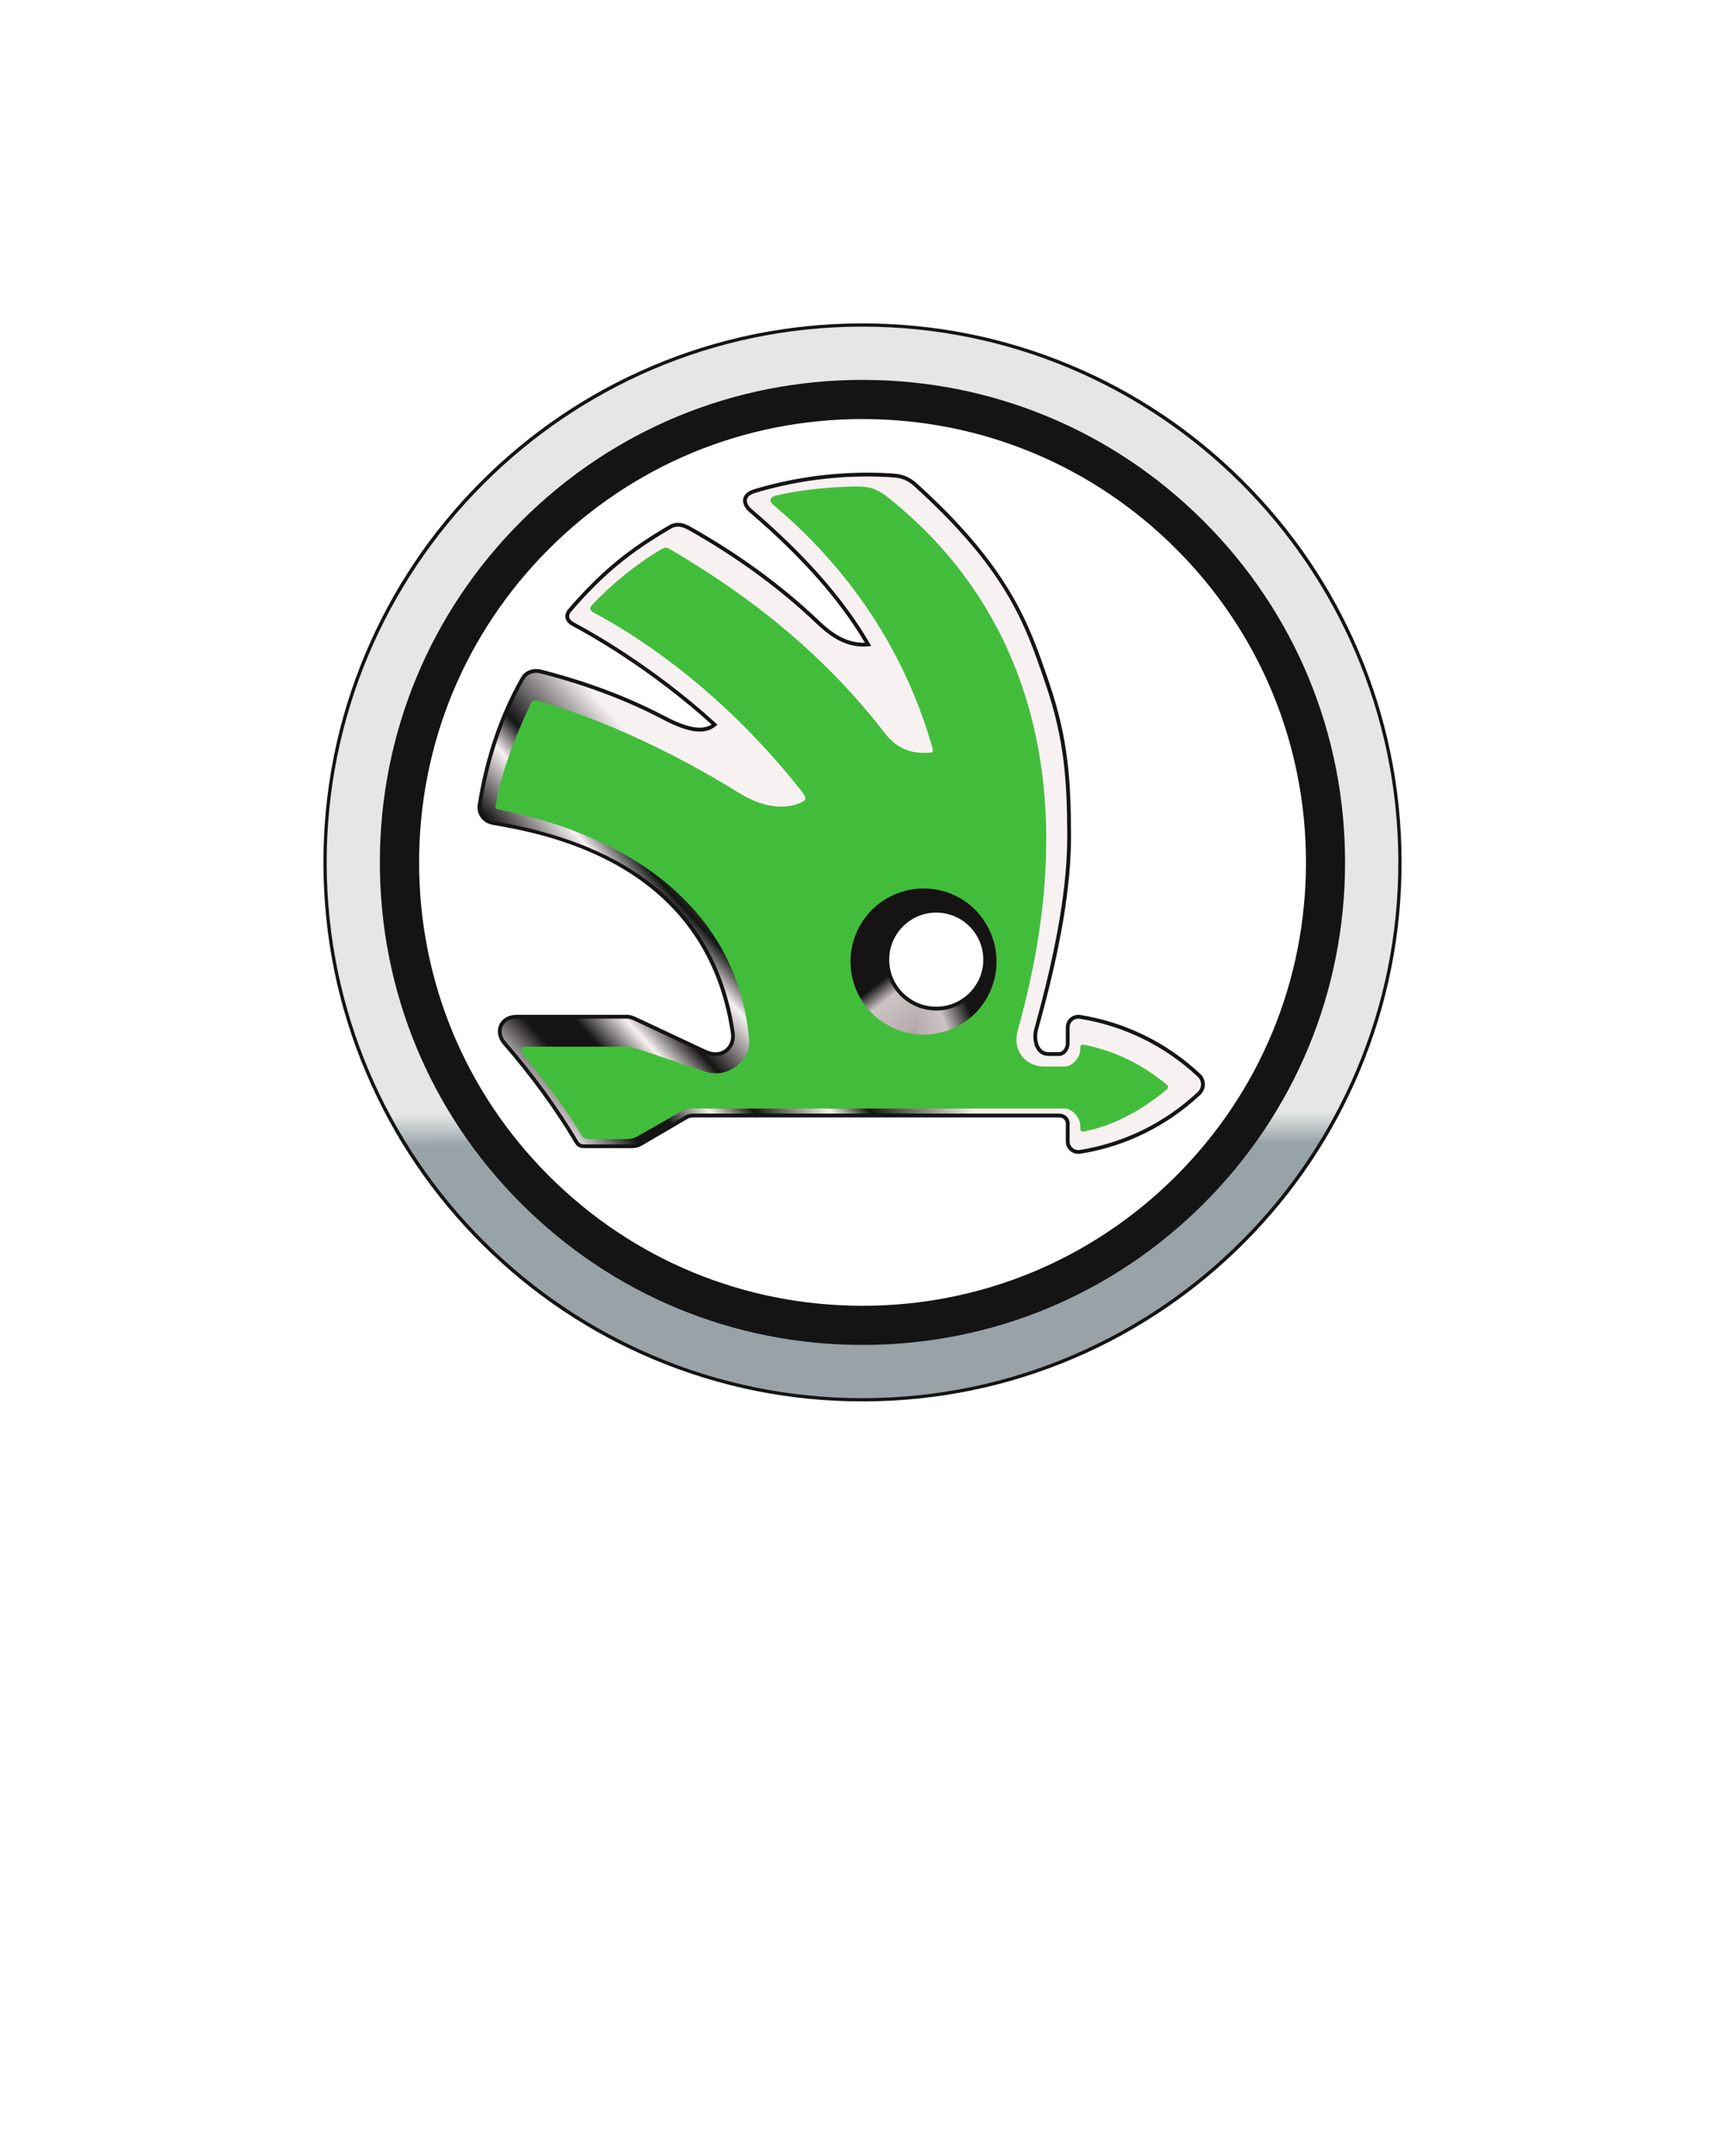 <svg width="48" height="60" viewBox="0 0 48 60" fill="none" xmlns="http://www.w3.org/2000/svg">
<g filter="url(#filter0_d)">
<path d="M24 5C13.523 5 5 13.608 5 24.188C5 28.671 6.53 32.8 9.091 36.07L24 55L38.909 36.07C41.47 32.8 43 28.671 43 24.188C43 13.608 34.477 5 24 5Z" fill="white"/>
<path d="M23.948 9.045C32.207 9.017 38.926 15.689 38.955 23.948C38.983 32.207 32.31 38.926 24.051 38.955C15.792 38.983 9.074 32.311 9.045 24.052C9.017 15.792 15.689 9.073 23.948 9.045Z" fill="url(#paint0_linear)"/>
<path d="M23.998 39C21.992 39 20.045 38.61 18.209 37.841C16.42 37.092 14.812 36.016 13.43 34.643C12.048 33.27 10.961 31.67 10.199 29.886C9.411 28.04 9.007 26.077 9 24.052C8.993 22.027 9.383 20.061 10.159 18.209C10.908 16.42 11.984 14.812 13.357 13.43C14.73 12.048 16.33 10.961 18.114 10.199C19.96 9.41 21.923 9.007 23.948 9C25.974 8.994 27.939 9.383 29.791 10.159C31.58 10.908 33.188 11.984 34.57 13.357C35.952 14.73 37.039 16.33 37.801 18.114C38.589 19.96 38.993 21.923 39 23.948C39.007 25.974 38.617 27.939 37.841 29.791C37.092 31.58 36.016 33.188 34.643 34.57C33.27 35.952 31.669 37.039 29.886 37.801C28.039 38.59 26.076 38.993 24.051 39C24.034 39 24.016 39 23.998 39ZM23.948 9.045L23.948 9.09C15.727 9.119 9.062 15.83 9.09 24.051C9.119 32.255 15.802 38.91 23.999 38.91C24.017 38.91 24.034 38.91 24.051 38.91C32.273 38.881 38.938 32.17 38.91 23.948C38.881 15.745 32.198 9.09 24 9.09C23.983 9.09 23.966 9.09 23.948 9.09L23.948 9.045Z" fill="#141414"/>
<path d="M23.999 37.429C20.412 37.429 17.04 36.032 14.504 33.496C11.967 30.96 10.57 27.587 10.57 24.001C10.57 20.413 11.967 17.041 14.504 14.505C17.04 11.969 20.412 10.572 23.999 10.572C27.586 10.572 30.958 11.969 33.495 14.505C36.031 17.042 37.428 20.413 37.428 24.001C37.428 27.587 36.031 30.959 33.495 33.496C30.958 36.032 27.586 37.429 23.999 37.429Z" fill="#141414"/>
<path d="M24.001 36.339C20.705 36.339 17.607 35.056 15.276 32.725C12.945 30.395 11.662 27.296 11.662 24.001C11.662 20.705 12.945 17.607 15.276 15.276C17.607 12.946 20.705 11.662 24.001 11.662C27.297 11.662 30.395 12.946 32.726 15.276C35.056 17.607 36.34 20.705 36.34 24.001C36.34 27.296 35.056 30.395 32.726 32.725C30.395 35.056 27.297 36.339 24.001 36.339Z" fill="white"/>
<path d="M33.366 29.928C32.453 29.071 31.303 28.499 30.05 28.299C29.889 28.274 29.739 28.384 29.713 28.545C29.711 28.56 29.71 28.575 29.71 28.59V29.045C29.71 29.18 29.606 29.333 29.471 29.333C29.372 29.333 29.274 29.336 29.175 29.333C28.826 29.328 28.763 28.899 28.832 28.646C29.577 25.976 29.759 24.355 29.751 23.176C29.741 21.922 29.71 20.673 29.145 19.02C28.6 17.429 28.103 15.871 25.474 13.491C25.296 13.33 25.115 13.252 24.875 13.234C24.616 13.216 24.405 13.207 24.142 13.207C23.05 13.207 21.997 13.367 21.002 13.666C20.629 13.778 20.685 14.038 20.89 14.214C21.882 15.063 23.228 16.339 24.157 17.933C23.569 17.99 23.119 17.663 22.742 17.302C21.501 16.121 20.209 15.278 19.183 14.702C19.004 14.602 18.828 14.56 18.651 14.662C17.52 15.32 16.758 15.938 15.859 16.98C15.707 17.157 15.805 17.295 15.955 17.374C16.937 17.895 18.474 18.883 19.884 20.165C19.597 20.407 19.141 20.328 18.481 19.982C17.213 19.315 15.993 18.932 15.062 18.692C14.863 18.641 14.649 18.697 14.547 18.875C13.951 19.91 13.54 21.149 13.345 22.405C13.308 22.646 13.472 22.86 13.713 22.902C15.882 23.281 19.749 24.301 20.391 28.756C20.447 29.146 20.092 29.489 19.625 29.269C18.973 28.964 18.322 28.659 17.67 28.353C17.602 28.322 17.524 28.295 17.449 28.295H14.376C13.94 28.295 13.76 28.712 14.044 29.038C14.783 29.888 15.46 30.806 16.04 31.78C16.091 31.866 16.149 31.899 16.25 31.899H17.591C17.679 31.9 17.765 31.877 17.84 31.831C18.261 31.584 18.683 31.337 19.105 31.09C19.184 31.044 19.262 31.044 19.353 31.044H29.464C29.6 31.044 29.71 31.132 29.71 31.268V31.765C29.71 31.946 29.872 32.084 30.05 32.056C31.303 31.856 32.453 31.283 33.366 30.428C33.504 30.299 33.511 30.082 33.383 29.944C33.377 29.939 33.372 29.933 33.366 29.928Z" fill="url(#paint1_linear)"/>
<path d="M30.005 32.112C29.922 32.112 29.842 32.083 29.778 32.028C29.701 31.962 29.657 31.866 29.657 31.765V31.268C29.657 31.167 29.578 31.097 29.464 31.097H19.348C19.264 31.098 19.197 31.097 19.133 31.136L19.097 31.156C18.686 31.396 18.276 31.636 17.866 31.877C17.784 31.927 17.689 31.953 17.591 31.952H16.25C16.131 31.952 16.055 31.908 15.994 31.806C15.438 30.872 14.768 29.952 14.004 29.072C13.855 28.901 13.813 28.694 13.893 28.518C13.972 28.345 14.153 28.241 14.376 28.241H17.449C17.52 28.241 17.6 28.262 17.692 28.305C18.196 28.541 18.699 28.777 19.203 29.013L19.647 29.221C19.84 29.311 20.029 29.305 20.167 29.203C20.298 29.106 20.364 28.937 20.339 28.763C19.652 23.994 15.175 23.211 13.704 22.953C13.433 22.906 13.252 22.662 13.293 22.397C13.494 21.1 13.912 19.873 14.501 18.848C14.609 18.66 14.835 18.579 15.075 18.64C16.352 18.969 17.474 19.392 18.506 19.934C19.125 20.259 19.54 20.332 19.801 20.161C18.092 18.617 16.409 17.675 15.93 17.421C15.819 17.362 15.751 17.283 15.734 17.195C15.719 17.113 15.747 17.029 15.819 16.945C16.7 15.925 17.46 15.293 18.624 14.616C18.851 14.486 19.067 14.576 19.209 14.656C20.552 15.411 21.753 16.288 22.778 17.263C23.113 17.584 23.526 17.905 24.067 17.886C23.349 16.677 22.297 15.488 20.855 14.255C20.719 14.137 20.655 13.999 20.681 13.877C20.699 13.794 20.766 13.682 20.986 13.615C22.006 13.309 23.067 13.154 24.142 13.154C24.389 13.154 24.595 13.162 24.878 13.181C25.128 13.2 25.323 13.283 25.51 13.451C28.099 15.795 28.64 17.379 29.164 18.91L29.195 19.002C29.742 20.602 29.793 21.79 29.803 23.175C29.814 24.628 29.522 26.37 28.883 28.66C28.841 28.811 28.851 29.035 28.951 29.168C29.006 29.241 29.081 29.279 29.176 29.28C29.242 29.282 29.308 29.281 29.372 29.28C29.405 29.28 29.438 29.28 29.471 29.28C29.574 29.28 29.657 29.151 29.657 29.044V28.59C29.657 28.572 29.658 28.554 29.661 28.537C29.69 28.347 29.868 28.217 30.059 28.246C31.315 28.447 32.471 29.015 33.402 29.889C33.409 29.895 33.415 29.901 33.421 29.908C33.57 30.067 33.561 30.318 33.402 30.466C32.471 31.34 31.315 31.908 30.059 32.108C30.041 32.111 30.023 32.112 30.005 32.112ZM19.343 30.991C19.345 30.991 19.346 30.991 19.348 30.991H29.464C29.637 30.991 29.763 31.108 29.763 31.268V31.765C29.763 31.835 29.793 31.902 29.847 31.948C29.901 31.994 29.972 32.014 30.042 32.004C31.276 31.806 32.413 31.248 33.329 30.389C33.446 30.28 33.452 30.097 33.343 29.98C33.339 29.975 33.334 29.971 33.329 29.966L33.361 29.932L33.329 29.966C32.413 29.106 31.276 28.548 30.042 28.351C29.978 28.341 29.914 28.356 29.862 28.395C29.81 28.433 29.775 28.489 29.765 28.553C29.764 28.565 29.762 28.578 29.762 28.59V29.045C29.762 29.206 29.638 29.386 29.47 29.386C29.438 29.386 29.405 29.387 29.373 29.387C29.308 29.387 29.24 29.388 29.173 29.386C29.047 29.384 28.94 29.331 28.866 29.232C28.74 29.064 28.734 28.803 28.781 28.632C29.417 26.352 29.708 24.619 29.697 23.176C29.687 21.801 29.636 20.622 29.095 19.037L29.063 18.945C28.52 17.356 28.007 15.856 25.438 13.53C25.268 13.376 25.098 13.303 24.87 13.287C24.591 13.268 24.386 13.26 24.141 13.26C23.077 13.26 22.026 13.414 21.017 13.717C20.881 13.758 20.801 13.82 20.785 13.899C20.767 13.981 20.819 14.084 20.924 14.174C22.404 15.441 23.477 16.662 24.202 17.907L24.243 17.978L24.161 17.986C23.536 18.047 23.074 17.693 22.705 17.34C21.686 16.371 20.493 15.499 19.156 14.748C18.964 14.64 18.816 14.628 18.677 14.708C17.524 15.378 16.771 16.003 15.899 17.014C15.849 17.072 15.829 17.126 15.838 17.175C15.848 17.23 15.898 17.284 15.979 17.327C16.465 17.585 18.185 18.548 19.919 20.126L19.964 20.166L19.918 20.206C19.62 20.457 19.169 20.402 18.456 20.028C17.432 19.49 16.317 19.07 15.049 18.743C14.855 18.693 14.676 18.756 14.592 18.901C14.009 19.914 13.596 21.129 13.397 22.413C13.365 22.624 13.504 22.811 13.722 22.849C14.762 23.032 16.302 23.375 17.653 24.256C19.223 25.279 20.161 26.79 20.444 28.748C20.474 28.961 20.392 29.168 20.229 29.288C20.059 29.414 19.831 29.424 19.602 29.317L19.158 29.109C18.654 28.873 18.151 28.637 17.647 28.401C17.569 28.365 17.504 28.347 17.449 28.347H14.376C14.195 28.347 14.05 28.428 13.989 28.562C13.927 28.699 13.962 28.864 14.083 29.003C14.852 29.888 15.525 30.813 16.085 31.752C16.127 31.822 16.168 31.846 16.25 31.846H17.591C17.669 31.848 17.746 31.826 17.812 31.786C18.223 31.545 18.633 31.305 19.044 31.065L19.078 31.044C19.166 30.992 19.252 30.991 19.343 30.991Z" fill="#141414"/>
<path d="M25.835 28.471C24.839 28.471 24.033 27.665 24.033 26.671C24.033 25.675 24.839 24.869 25.835 24.869C26.828 24.869 27.636 25.675 27.636 26.671C27.636 27.665 26.828 28.471 25.835 28.471ZM32.456 30.176C31.772 29.618 31.051 29.257 30.175 29.076C30.096 29.059 30.058 29.09 30.058 29.172V29.216C30.058 29.431 29.842 29.681 29.626 29.681H29.057C28.577 29.681 28.148 29.286 28.326 28.651C30.381 21.316 28.085 16.781 25.184 14.242C24.397 13.554 24.326 13.516 23.541 13.546C22.922 13.569 22.197 13.646 21.584 13.794C21.463 13.823 21.363 13.919 21.522 14.053C23.011 15.307 25.001 17.469 25.952 20.835C25.985 20.952 25.916 20.944 25.827 20.949C24.974 21 24.687 20.478 24.421 20.146C22.489 17.741 20.322 16.278 18.7 15.317C18.539 15.22 18.513 15.222 18.39 15.294C17.738 15.67 17.006 16.271 16.491 16.818C16.383 16.933 16.41 16.987 16.529 17.051C17.996 17.837 20.227 19.386 22.3 22.012C22.429 22.174 22.438 22.249 22.365 22.292C21.966 22.53 21.301 22.526 20.572 22.072C18.595 20.84 16.588 19.966 15.017 19.514C14.85 19.465 14.82 19.475 14.752 19.618C14.369 20.423 13.951 21.47 13.801 22.377C13.782 22.495 13.772 22.505 13.882 22.527C18.204 23.405 20.576 25.776 20.846 28.945C20.893 29.495 20.271 30.025 19.652 29.829C18.98 29.616 18.328 29.376 17.655 29.163C17.584 29.14 17.509 29.128 17.433 29.129C16.505 29.128 15.575 29.128 14.644 29.128C14.52 29.128 14.448 29.206 14.571 29.361C15.273 30.249 15.681 30.752 16.176 31.582C16.226 31.669 16.285 31.702 16.387 31.702C16.728 31.702 17.07 31.701 17.413 31.701C17.549 31.701 17.665 31.67 17.783 31.6C18.155 31.382 18.525 31.179 18.897 30.961C19.015 30.891 19.116 30.849 19.253 30.849C22.628 30.848 26.245 30.849 29.62 30.849C29.835 30.849 30.058 31.1 30.058 31.317V31.392C30.058 31.473 30.096 31.503 30.176 31.488C31.051 31.306 31.772 30.886 32.456 30.328C32.518 30.277 32.518 30.228 32.456 30.176Z" fill="#42BD3B"/>
<path d="M27.71 26.465C27.872 27.576 27.104 28.608 25.992 28.77C24.882 28.932 23.85 28.165 23.688 27.054C23.525 25.943 24.294 24.911 25.404 24.748C26.515 24.586 27.547 25.354 27.71 26.465Z" fill="url(#paint2_linear)"/>
<path d="M26.023 24.752L25.412 28.774C26.288 28.898 27.175 28.436 27.553 27.587C28.011 26.561 27.551 25.361 26.526 24.904C26.366 24.832 26.196 24.781 26.023 24.752Z" fill="url(#paint3_linear)"/>
<path d="M27.414 26.707C27.414 27.458 26.804 28.069 26.051 28.069C25.299 28.069 24.689 27.458 24.689 26.707C24.689 25.954 25.298 25.344 26.051 25.344C26.804 25.344 27.414 25.954 27.414 26.707Z" fill="white"/>
<path d="M26.051 28.122C25.271 28.122 24.637 27.487 24.637 26.707C24.637 25.926 25.271 25.291 26.051 25.291C26.832 25.291 27.467 25.926 27.467 26.707C27.467 27.487 26.832 28.122 26.051 28.122ZM26.051 25.397C25.33 25.397 24.743 25.985 24.743 26.707C24.743 27.429 25.33 28.016 26.051 28.016C26.773 28.016 27.361 27.429 27.361 26.707C27.361 25.985 26.773 25.397 26.051 25.397Z" fill="#141414"/>
</g>
<defs>
<filter id="filter0_d" x="0" y="0" width="48" height="60" filterUnits="userSpaceOnUse" color-interpolation-filters="sRGB">
<feFlood flood-opacity="0" result="BackgroundImageFix"/>
<feColorMatrix in="SourceAlpha" type="matrix" values="0 0 0 0 0 0 0 0 0 0 0 0 0 0 0 0 0 0 127 0"/>
<feOffset/>
<feGaussianBlur stdDeviation="2.5"/>
<feColorMatrix type="matrix" values="0 0 0 0 0 0 0 0 0 0 0 0 0 0 0 0 0 0 0.55 0"/>
<feBlend mode="normal" in2="BackgroundImageFix" result="effect1_dropShadow"/>
<feBlend mode="normal" in="SourceGraphic" in2="effect1_dropShadow" result="shape"/>
</filter>
<linearGradient id="paint0_linear" x1="24.052" y1="38.993" x2="24" y2="24.005" gradientUnits="userSpaceOnUse">
<stop stop-color="#99A2A7"/>
<stop offset="0.476" stop-color="#98A3A8"/>
<stop offset="0.535" stop-color="#E6E6E6"/>
<stop offset="1" stop-color="#E6E6E6"/>
</linearGradient>
<linearGradient id="paint1_linear" x1="14.543" y1="32.853" x2="24.47" y2="23.77" gradientUnits="userSpaceOnUse">
<stop stop-color="#151313"/>
<stop offset="0.085" stop-color="#151313"/>
<stop offset="0.128" stop-color="#F8F1F1"/>
<stop offset="0.229" stop-color="#151313"/>
<stop offset="0.304" stop-color="#141414"/>
<stop offset="0.382" stop-color="#F8F1F1"/>
<stop offset="0.45" stop-color="#151313"/>
<stop offset="0.566" stop-color="#F8F1F4"/>
<stop offset="0.627" stop-color="#141414"/>
<stop offset="0.787" stop-color="#F8F1F1"/>
<stop offset="1" stop-color="#F8F1F2"/>
</linearGradient>
<linearGradient id="paint2_linear" x1="25.526" y1="26.526" x2="27.459" y2="29.055" gradientUnits="userSpaceOnUse">
<stop stop-color="#151313"/>
<stop offset="0.163" stop-color="#CCC4C4"/>
<stop offset="0.496" stop-color="#B7ACAD"/>
<stop offset="1" stop-color="#151313"/>
</linearGradient>
<linearGradient id="paint3_linear" x1="26.379" y1="26.642" x2="23.494" y2="27.814" gradientUnits="userSpaceOnUse">
<stop stop-color="#151313"/>
<stop offset="0.25" stop-color="#CCC4C4"/>
<stop offset="0.5" stop-color="#B7ACAD"/>
<stop offset="1" stop-color="#151313"/>
</linearGradient>
</defs>
</svg>
